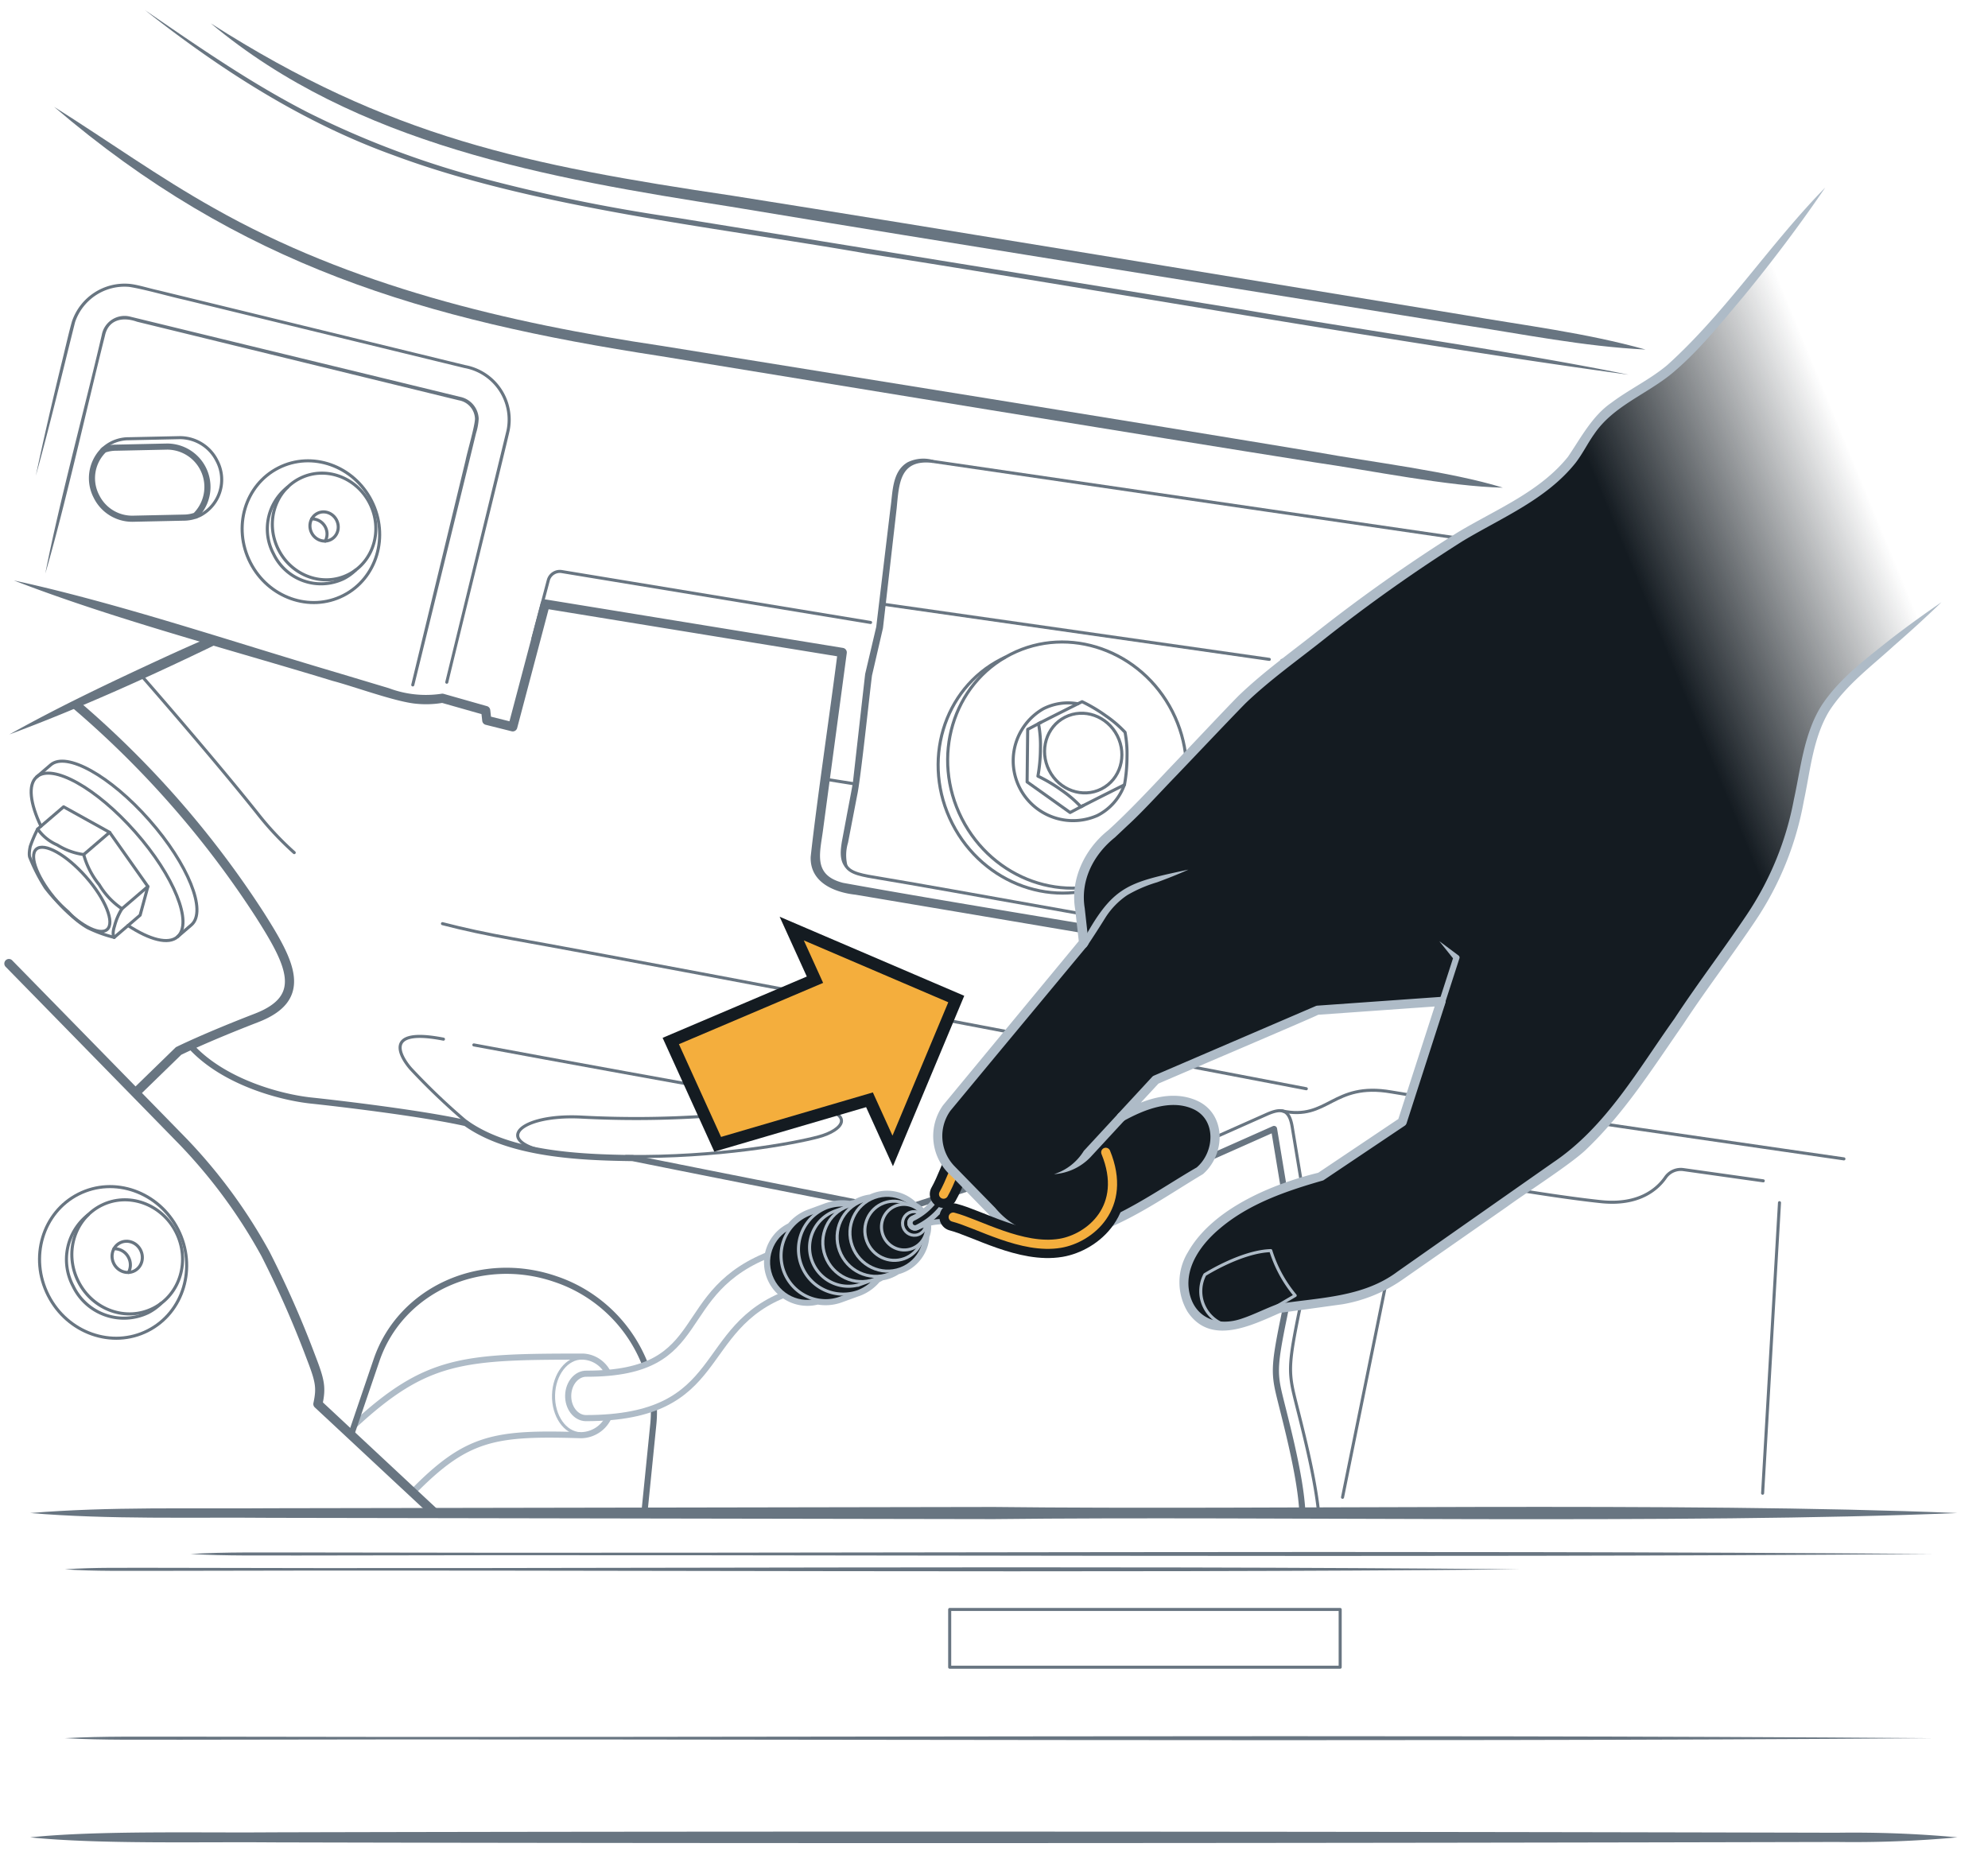 <svg xmlns="http://www.w3.org/2000/svg" xmlns:xlink="http://www.w3.org/1999/xlink" width="325" height="303.893" viewBox="0 0 325 303.893"><defs><linearGradient id="ba647dfd-45a5-4706-a626-ae79a372550e" x1="290.052" y1="139.43" x2="329.758" y2="133.274" gradientTransform="translate(-38.832 47.554) rotate(-13.599)" gradientUnits="userSpaceOnUse"><stop offset="0" stop-color="#141b21"/><stop offset="1" stop-color="#141b21" stop-opacity="0"/></linearGradient></defs><g id="ec6b6aa3-1943-4dd4-b88f-0757a2f48e5c" data-name="below"><path d="M99.5,231.7a5.042,5.042,0,0,1-4.513,2.948c-14.19-.443-18.686.308-27.534,9.337" style="fill:none;stroke:#aebbc7;stroke-miterlimit:10"/><path d="M8.852,17.473c8.76,5.51,17.138,11.526,26.1,16.544,22.433,12.715,47.967,18.776,73.3,22.542,27.771,4.472,79.422,12.782,107,17.372,8.764,1.594,21.939,3.164,30.436,5.8-8.871-.189-21.8-2.85-30.708-4.128-27.569-4.363-79.278-12.841-107-17.378-38.709-5.937-68.8-14.79-99.13-40.752Z" style="fill:#687581"/><path d="M23.67,1.633c8.661,5.935,17.3,11.952,26.654,16.74a148.786,148.786,0,0,0,25.611,9.974A278.506,278.506,0,0,0,110.6,35.6c19.854,3.2,72.919,11.82,93.418,15.151,18.106,3.1,44.407,6.857,62.211,10.51-35.346-4.806-88.848-14.253-124.619-19.817-24.433-4.292-53.967-7.379-77.167-16.022-14.93-5.36-28.4-14.018-40.774-23.794Z" style="fill:#687581"/><path d="M34.464,3.82c29.158,18.648,51.68,23.174,85.2,28.165,33.4,5.286,86.216,14.036,119.585,19.5,9.949,1.73,19.983,2.928,29.768,5.666-10.148-.5-20.047-2.536-30.032-4.042C205.6,47.74,152.722,39.33,119.367,33.778,89.726,29.154,58.154,23.655,34.464,3.82Z" style="fill:#687581"/><path d="M2.265,94.9c17.124,3.723,35.694,10.016,52.59,15l8.729,2.62a17.153,17.153,0,0,0,8.575.909.786.786,0,0,1,.368.011l7.079,2.011a.751.751,0,0,1,.541.639l.177,1.6-.564-.645,4.247,1.061-.907.536,5.309-20.077a.754.754,0,0,1,.846-.549l48.553,7.915a.751.751,0,0,1,.623.837c-.853,6.357-3.02,22.512-3.844,28.65-.488,3.966-1.829,7.625,3.236,8.926,16.452,2.983,37.936,6.411,54.493,9.279,2.848.346,11.135,2.352,14.034,1.518,1.48.036,38.845-11.472,41.449-12.216l-.5.5,3.579-11.7a.75.75,0,1,1,1.423.474l-3.565,11.657a.753.753,0,0,1-.5.5L211.35,155.49c-3.116.868-6.488,1.748-9.767,1.2-13.618-2.264-33.815-5.708-47.486-8.009l-9.491-1.6-4.745-.8c-3.454-.376-7.479-1.992-7.329-6.2.942-8.735,3.3-24.63,4.412-33.5l.623.837L89.014,99.5l.845-.549L84.55,119.026a.75.75,0,0,1-.907.536L79.4,118.5a.752.752,0,0,1-.563-.646l-.177-1.6.541.639-7.08-2.011.368.011a16.39,16.39,0,0,1-4.784.13c-3.464-.428-9.937-2.811-13.295-3.692C37.57,106.185,18.631,101.234,2.265,94.9Z" style="fill:#687581"/><path d="M152.424,75.429C155.9,75.944,258.862,91,261.951,91.388s4.5,1.931,3.99,5.792-2.256,16.613-2.961,20.335c-.9,4.762-1.8,7.465-7.207,7.98s-7.2.4-9,5.734c-1.119,3.315-3.571,11.68-3.571,11.68s-24.681,7.648-31.784,9.757c-4.6,1.367-6.66,1.738-10.521,1.062s-48.7-8.774-56.877-10.111c-3.1-.508-4.954-.8-5.715-2.054" style="fill:none;stroke:#687581;stroke-linecap:round;stroke-linejoin:round;stroke-width:0.5px"/><path d="M138.087,141.692c-.876-1.192-.666-2.752-.457-4.093l.728-3.88c.258-1.432.857-4.434,1.077-5.808.047-.408,1.878-16.682,2.006-17.734l1.816-7.719c-.045.285,1.867-15.6,1.856-15.54l.467-3.9c.378-2.535.232-5.956,2.811-7.446a5.881,5.881,0,0,1,4.07-.39.25.25,0,0,1-.073.494c-5.291-.589-5.407,3.339-5.8,7.435l-.447,3.909c-.009.052-1.781,15.639-1.795,15.686,0,0-1.788,7.728-1.789,7.732-.343,2.518-1.862,17.091-2.422,19.566-.37,1.93-1.128,5.854-1.5,7.785a7.034,7.034,0,0,0-.116,3.644c.128.245-.258.5-.428.259Z" style="fill:#687581"/><line x1="243.198" y1="142.909" x2="248.019" y2="143.642" style="fill:none;stroke:#687581;stroke-linecap:round;stroke-linejoin:round;stroke-width:0.5px"/><line x1="139.94" y1="128.197" x2="134.962" y2="127.404" style="fill:none;stroke:#687581;stroke-linecap:round;stroke-linejoin:round;stroke-width:0.5px"/><path d="M7.412,93.748c2.225-11.472,6.565-27.488,9.224-38.983a3.781,3.781,0,0,1,4.737-2.975l1.145.278L31.677,54.3c11.315,2.759,29.931,7.271,41.214,10.02l2.289.557a3.794,3.794,0,0,1,3.078,3.583,9.549,9.549,0,0,1-.439,2.39l-1.114,4.579L67.723,112.04a.25.25,0,0,1-.486-.119l8.871-36.643c.274-1.394,1.507-5.55,1.543-6.805a3.178,3.178,0,0,0-2.613-3.017L72.749,64.9c-11.262-2.754-29.91-7.3-41.2-10.065L22.39,52.6c-2.293-.827-4.671-.38-5.234,2.3-2.9,11.472-6.457,27.6-9.744,38.856Z" style="fill:#687581"/><path d="M5.868,77.716c1.3-6.137,2.711-12.247,4.2-18.339.412-1.637,1.243-5.289,1.707-6.866a9.093,9.093,0,0,1,9.409-6.1c1.365.131,3.269.751,4.621,1.033,2.86.7,10.736,2.616,13.707,3.34,9.1,2.223,27.447,6.686,36.551,8.908A9.081,9.081,0,0,1,83.3,70.471c-.4,1.938-9.365,38.258-10.017,41.128a.25.25,0,0,1-.486-.118L81.7,74.929l1.107-4.564a8.574,8.574,0,0,0-6.867-10.19L57.666,55.721C51.615,54.247,36.1,50.465,30.252,49.04c-2.581-.569-6.544-1.722-9.12-2.134a8.536,8.536,0,0,0-8.859,5.772c-2.087,8.305-4.092,16.793-6.4,25.038Z" style="fill:#687581"/><ellipse cx="174.448" cy="125.086" rx="19.31" ry="20.323" transform="translate(-37.745 92.638) rotate(-26.948)" style="fill:none;stroke:#687581;stroke-linecap:round;stroke-linejoin:round;stroke-width:0.5px"/><path d="M5.986,127.027c2.546-2.245,9.767,1.787,16.129,9s9.454,14.887,6.908,17.131" style="fill:none;stroke:#687581;stroke-linecap:round;stroke-linejoin:round;stroke-width:0.5px"/><ellipse cx="11.728" cy="145.4" rx="3.089" ry="8.754" transform="translate(-93.214 44.079) rotate(-41.394)" style="fill:none;stroke:#687581;stroke-linecap:round;stroke-linejoin:round;stroke-width:0.5px"/><path d="M20.929,151.32c3.553,2.331,6.613,3.147,8.094,1.842l2.283-1.959c2.546-2.245-.547-9.915-6.908-17.132s-13.582-11.248-16.129-9l-2.283,1.96c-1.454,1.281-1.069,4.331.712,8.055" style="fill:none;stroke:#687581;stroke-linecap:round;stroke-linejoin:round;stroke-width:0.5px"/><path d="M6.16,135.544,10.4,131.91l7.524,4.175,6.255,8.857-1.27,4.683-4.236,3.635a21.613,21.613,0,0,1-4.347-1.586,13.4,13.4,0,0,1-3.178-2.589,26.135,26.135,0,0,1-3.712-3.927,29,29,0,0,1-2.542-4.931s-.261-.4.05-1.84A21.512,21.512,0,0,1,6.16,135.544Z" style="fill:none;stroke:#687581;stroke-linecap:round;stroke-linejoin:round;stroke-width:0.5px"/><path d="M6.16,135.544a7.507,7.507,0,0,0,3.177,2.589,10.989,10.989,0,0,0,4.347,1.586,13.391,13.391,0,0,0,2.543,4.931,12.323,12.323,0,0,0,3.712,3.927,9.958,9.958,0,0,0-1.22,2.843c-.461,1.4-.05,1.84-.05,1.84" style="fill:none;stroke:#687581;stroke-linecap:round;stroke-linejoin:round;stroke-width:0.5px"/><ellipse cx="18.489" cy="206.402" rx="11.895" ry="12.52" transform="translate(-91.529 30.79) rotate(-26.948)" style="fill:none;stroke:#687581;stroke-linecap:round;stroke-linejoin:round;stroke-width:0.5px"/><path d="M26.319,213.11a8.522,8.522,0,0,1-2.115,1.518,9.2,9.2,0,0,1-12.248-4.342,9.3,9.3,0,0,1,2.455-11.674" style="fill:none;stroke:#687581;stroke-linecap:round;stroke-linejoin:round;stroke-width:0.5px"/><ellipse cx="20.795" cy="205.492" rx="8.951" ry="9.421" transform="translate(-90.867 31.736) rotate(-26.948)" style="fill:none;stroke:#687581;stroke-linecap:round;stroke-linejoin:round;stroke-width:0.5px"/><ellipse cx="20.795" cy="205.492" rx="2.449" ry="2.577" transform="translate(-90.867 31.736) rotate(-26.948)" style="fill:none;stroke:#687581;stroke-linecap:round;stroke-linejoin:round;stroke-width:0.5px"/><path d="M18.628,204.166a2.585,2.585,0,0,1,2.393,1.44,2.611,2.611,0,0,1-.016,2.435" style="fill:none;stroke:#687581;stroke-linecap:round;stroke-linejoin:round;stroke-width:0.5px"/><ellipse cx="50.827" cy="86.929" rx="11.119" ry="11.703" transform="translate(-33.876 32.472) rotate(-26.948)" style="fill:none;stroke:#687581;stroke-linecap:round;stroke-linejoin:round;stroke-width:0.5px"/><path d="M58.146,93.2a7.991,7.991,0,0,1-1.976,1.419A8.6,8.6,0,0,1,44.72,90.56a8.689,8.689,0,0,1,2.3-10.913" style="fill:none;stroke:#687581;stroke-linecap:round;stroke-linejoin:round;stroke-width:0.5px"/><ellipse cx="52.983" cy="86.078" rx="8.367" ry="8.806" transform="translate(-33.256 33.357) rotate(-26.948)" style="fill:none;stroke:#687581;stroke-linecap:round;stroke-linejoin:round;stroke-width:0.5px"/><ellipse cx="52.983" cy="86.078" rx="2.289" ry="2.409" transform="translate(-33.256 33.357) rotate(-26.948)" style="fill:none;stroke:#687581;stroke-linecap:round;stroke-linejoin:round;stroke-width:0.5px"/><path d="M50.958,84.839a2.47,2.47,0,0,1,2.221,3.623" style="fill:none;stroke:#687581;stroke-linecap:round;stroke-linejoin:round;stroke-width:0.5px"/><path d="M183.021,143.512q-.45.261-.92.5c-9.507,4.832-21.336.638-26.423-9.367s-1.5-22.035,8-26.867q.317-.16.637-.309" style="fill:none;stroke:#687581;stroke-linecap:round;stroke-linejoin:round;stroke-width:0.5px"/><ellipse cx="177.087" cy="123.125" rx="6.25" ry="6.578" transform="translate(-36.568 93.609) rotate(-26.945)" style="fill:none;stroke:#687581;stroke-linecap:round;stroke-linejoin:round;stroke-width:0.5px"/><path d="M176.705,131.907a19.041,19.041,0,0,0-3.148-2.7,25.717,25.717,0,0,0-3.877-2.309,26.21,26.21,0,0,0,.412-4.488,19,19,0,0,0-.316-4.1s1.757-.895,3.925-1.986,3.2-1.6,3.2-1.6a25.717,25.717,0,0,1,3.877,2.309,19.041,19.041,0,0,1,3.148,2.695,19.035,19.035,0,0,1,.317,4.1,26.14,26.14,0,0,1-.413,4.488s-1.028.508-3.2,1.6S176.705,131.907,176.705,131.907Z" style="fill:none;stroke:#687581;stroke-linecap:round;stroke-linejoin:round;stroke-width:0.5px"/><polyline points="177.07 131.714 174.939 132.844 167.913 127.84 168.009 119.25 170.14 118.12" style="fill:none;stroke:#687581;stroke-linecap:round;stroke-linejoin:round;stroke-width:0.5px"/><path d="M183.8,128.336a9,9,0,0,1-4.38,4.988,9.793,9.793,0,0,1-8.864-17.437,8.942,8.942,0,0,1,5.659-.821" style="fill:none;stroke:#687581;stroke-linecap:round;stroke-linejoin:round;stroke-width:0.5px"/><path d="M4.931,247.377c13.128-1.082,26.255-.665,39.383-.786,24.808-.048,92.435-.162,118.149-.205,45.409.52,112.73-.865,157.533.99-44.556,1.854-112.3.473-157.533.992-25.932-.044-93.036-.157-118.149-.206-13.128-.121-26.255.3-39.383-.785Z" style="fill:#687581"/><path d="M4.931,300.4c11.188-1.153,27.95-.713,39.383-.821,79.733-.2,176.342-.128,255.99.065A186.257,186.257,0,0,1,320,300.4a185.991,185.991,0,0,1-19.692.757c-79.621.192-176.285.263-255.99.064-11.323-.109-28.164.338-39.383-.821Z" style="fill:#687581"/><path d="M31.186,171.056c5.405,5.92,14.8,8.365,19.691,8.88,4.6.484,18.308,2.107,25.276,3.69,7.286,5.191,18.917,5.6,27.259,5.716,19.815,3.977,43.478,8.613,43.478,8.613l30.117-9.782,17.117,2.7,14.158-6.294L211.5,204a89.042,89.042,0,0,1-1.673,11.712c-1.416,6.95-1.544,8.623-.772,11.969s3.6,13.385,3.861,19.692" style="fill:none;stroke:#687581;stroke-linecap:round;stroke-linejoin:round"/><path d="M170.36,186.5l6.04-1.962,18.745,2.96,11.937-5.307c2.369-1.053,3.679-.908,4.164,2.019l2.927,17.664A97.555,97.555,0,0,1,212.34,214.7c-1.55,7.611-1.691,9.444-.845,13.108.768,3.329,3.4,12.7,4.083,19.571" style="fill:none;stroke:#687581;stroke-linecap:round;stroke-linejoin:round;stroke-width:0.5px"/><path d="M35.275,105.394c-11.049,5.337-22.241,10.4-33.746,14.687,8.039-4.5,16.361-8.442,24.715-12.309,2.785-1.284,5.582-2.541,8.405-3.741a.751.751,0,0,1,.626,1.363Z" style="fill:#687581"/><path d="M12.353,115.173a157.922,157.922,0,0,1,30.159,34.453c5.019,7.916,7.915,13.514-.58,16.8s-12.741,5.406-12.741,5.406l-7.049,6.858" style="fill:none;stroke:#687581;stroke-miterlimit:10;stroke-width:1.5px"/><path d="M71.084,247.377,51.971,229.551c.579-2.7.369-3.773-1.158-7.722a165.225,165.225,0,0,0-7.4-16.8,86.476,86.476,0,0,0-13.385-18.276c-4.89-5.019-28.572-29.215-28.572-29.215" style="fill:none;stroke:#687581;stroke-linecap:round;stroke-linejoin:round;stroke-width:1.5px"/><line x1="13.684" y1="139.719" x2="17.92" y2="136.085" style="fill:none;stroke:#687581;stroke-linecap:round;stroke-linejoin:round;stroke-width:0.5px"/><line x1="19.939" y1="148.577" x2="24.175" y2="144.942" style="fill:none;stroke:#687581;stroke-linecap:round;stroke-linejoin:round;stroke-width:0.5px"/><line x1="209.115" y1="109.94" x2="204.549" y2="152.265" style="fill:none;stroke:#687581;stroke-linecap:round;stroke-linejoin:round;stroke-width:0.5px"/><line x1="144.271" y1="98.769" x2="207.507" y2="107.804" style="fill:none;stroke:#687581;stroke-linecap:round;stroke-linejoin:round;stroke-width:0.5px"/><line x1="209.569" y1="107.991" x2="264.003" y2="94.527" style="fill:none;stroke:#687581;stroke-linecap:round;stroke-linejoin:round;stroke-width:0.5px"/><path d="M87.135,104.352l2.5-9.473a1.954,1.954,0,0,1,2.208-1.429l50.478,8.321" style="fill:none;stroke:#687581;stroke-linecap:round;stroke-linejoin:round;stroke-width:0.5px"/><path d="M16.64,73.555A6.153,6.153,0,0,1,18.223,72.4a6.23,6.23,0,0,1,2.647-.667h.136l8.344-.179h.133a6.775,6.775,0,0,1,5.975,3.757A6.585,6.585,0,0,1,32.8,84.217a6.365,6.365,0,0,1-.755.322" style="fill:none;stroke:#687581;stroke-linecap:round;stroke-linejoin:round;stroke-width:0.5px"/><path d="M17.03,73.526a5.954,5.954,0,0,1,1.818-.332h.13l8.35-.18A6.6,6.6,0,0,1,31.961,84.3a5.928,5.928,0,0,1-1.825.331h-.13l-8.35.18a6.514,6.514,0,0,1-5.88-3.63,6.447,6.447,0,0,1,1.042-7.453Z" style="fill:none;stroke:#687581;stroke-linecap:round;stroke-linejoin:round"/><rect x="155.256" y="263.143" width="63.837" height="9.441" style="fill:none;stroke:#687581;stroke-linecap:round;stroke-linejoin:round;stroke-width:0.5px"/><path d="M315.877,284.186c-91.178.694-194.955.025-286.2.25-6.36-.026-12.72.1-19.08-.25,6.36-.352,12.72-.224,19.08-.25,91.268.225,195.007-.444,286.2.25Z" style="fill:#687581"/><path d="M315.877,254.069c-85.044.694-181.845.025-266.957.251-5.933-.027-11.865.1-17.8-.251,5.932-.352,11.864-.224,17.8-.25,85.129.225,181.894-.444,266.957.25Z" style="fill:#687581"/><path d="M248.5,256.579c-71.048.694-151.929.025-223.037.25-4.956-.026-9.913.1-14.869-.25,4.956-.352,9.913-.224,14.869-.25,71.123.225,151.974-.444,223.037.25Z" style="fill:#687581"/><path d="M94.894,234.409c-2.517-.081-4.488-2.914-4.4-6.328s2.2-6.118,4.714-6.038" style="fill:none;stroke:#aebbc7;stroke-miterlimit:10;stroke-width:0.5px"/><path d="M57.941,232.993c11.832-10.924,17.8-11.191,37.365-11.191a4.79,4.79,0,0,1,4.07,2.643" style="fill:none;stroke:#aebbc7;stroke-miterlimit:10"/><path d="M57.392,234.607l4.163-12.224c3.922-11.515,17-17.457,29.218-13.271a23.9,23.9,0,0,1,14.782,14.207" style="fill:none;stroke:#687581;stroke-miterlimit:10"/><path d="M106.9,230.377a20.764,20.764,0,0,1-.1,2.514l-1.457,14.486" style="fill:none;stroke:#687581;stroke-miterlimit:10"/><path d="M128.957,211.382c-15.461,5.646-9.718,20.475-33.227,20.475-1.62-.05-2.893-1.717-2.842-3.723s1.405-3.59,3.025-3.539c20.936,0,13.442-13.508,30.644-19.789" style="fill:none;stroke:#aebbc7;stroke-miterlimit:10"/><path d="M151.193,202.1a6.083,6.083,0,0,1-3.99,5.35,4.107,4.107,0,0,1-.57.17l-.01.01a6.3,6.3,0,0,1-1.32.67,6.161,6.161,0,0,1-1.23.31,4.425,4.425,0,0,1-.75.39,7.1,7.1,0,0,1-3.06,2.18,1.723,1.723,0,0,1-.21.07l-2.64.96a7.062,7.062,0,0,1-3.75.32,6.352,6.352,0,0,1-4.34-11.89,7.038,7.038,0,0,1,3.07-2.19l2.84-1.04v.01a7.106,7.106,0,0,1,3.75-.31,5.078,5.078,0,0,1,.84-.19,6.046,6.046,0,0,1,2.58-.89,5.38,5.38,0,0,1,.55-.24,6.083,6.083,0,0,1,6.48,1.52,3.761,3.761,0,0,1,1.76,4.79Z" style="fill:none;stroke:#aebbc7;stroke-linecap:round;stroke-linejoin:round;stroke-width:1.5px"/><ellipse cx="131.919" cy="206.431" rx="6.259" ry="6.351" transform="translate(-62.797 57.763) rotate(-20.057)" style="fill:#141b21;stroke:#aebbc7;stroke-miterlimit:10;stroke-width:0.5px"/><path d="M140.037,210.538l.23.64-2.85,1.04a7.008,7.008,0,0,1-2.45.44,7.345,7.345,0,0,1-2.57-14.2l2.84-1.04.23.64a7.367,7.367,0,0,1,4.57,12.48Z" style="fill:#141b21;stroke:#aebbc7;stroke-miterlimit:10;stroke-width:0.5px"/><path d="M135.24,197.421h0a7.325,7.325,0,0,1,5.023,13.76h0a7.325,7.325,0,0,1-5.023-13.76Z" style="fill:#141b21;stroke:#aebbc7;stroke-miterlimit:10;stroke-width:0.5px"/><path d="M142.807,208.728l.16.43-2.08.75-.23.08-.19.07v-.01a6.349,6.349,0,0,1-4.03-12.03l2.17-.79.16.43a6.375,6.375,0,0,1,4.04,11.07Z" style="fill:#141b21;stroke:#aebbc7;stroke-miterlimit:10;stroke-width:0.5px"/><ellipse cx="140.786" cy="203.193" rx="6.259" ry="6.351" transform="translate(-61.149 60.608) rotate(-20.057)" style="fill:#141b21;stroke:#aebbc7;stroke-miterlimit:10;stroke-width:0.5px"/><ellipse cx="143.126" cy="202.339" rx="6.259" ry="6.351" transform="translate(-60.714 61.359) rotate(-20.057)" style="fill:#141b21;stroke:#aebbc7;stroke-miterlimit:10;stroke-width:0.5px"/><ellipse cx="145.079" cy="201.626" rx="6.118" ry="6.207" transform="translate(-60.351 61.986) rotate(-20.057)" style="fill:#141b21;stroke:#aebbc7;stroke-miterlimit:10;stroke-width:0.5px"/><ellipse cx="146.172" cy="201.227" rx="4.775" ry="4.845" transform="translate(-60.148 62.336) rotate(-20.057)" style="fill:#141b21;stroke:#aebbc7;stroke-miterlimit:10;stroke-width:0.5px"/><ellipse cx="147.794" cy="200.635" rx="3.682" ry="3.736" transform="translate(-59.846 62.856) rotate(-20.057)" style="fill:#141b21;stroke:#aebbc7;stroke-miterlimit:10;stroke-width:0.5px"/><ellipse cx="149.462" cy="200.026" rx="1.91" ry="1.938" transform="translate(-59.536 63.392) rotate(-20.057)" style="fill:#141b21;stroke:#aebbc7;stroke-miterlimit:10;stroke-width:0.5px"/><path d="M72.333,151.015c3.419.889,7.226,1.712,11.492,2.473,24.9,4.44,129.733,24.518,129.733,24.518" style="fill:none;stroke:#687581;stroke-linecap:round;stroke-linejoin:round;stroke-width:0.5px"/><path d="M22.925,110.245s11.671,13.319,19.2,22.779A49.311,49.311,0,0,0,48.1,139.4" style="fill:none;stroke:#687581;stroke-linecap:round;stroke-linejoin:round;stroke-width:0.5px"/><path d="M133.119,180.973c6.821,1.094,4.762,3.8.708,4.891s-16.6,3.41-31.469,3.211" style="fill:none;stroke:#687581;stroke-linecap:round;stroke-linejoin:round;stroke-width:0.5px"/><path d="M77.463,170.841c12.414,2.325,37.259,6.816,49.1,8.95" style="fill:none;stroke:#687581;stroke-linecap:round;stroke-linejoin:round;stroke-width:0.5px"/><path d="M77.4,184.376a107.862,107.862,0,0,1-10.217-9.61c-1.617-1.817-4.771-6.835,5.313-4.869" style="fill:none;stroke:#687581;stroke-linecap:round;stroke-linejoin:round;stroke-width:0.5px"/><path d="M93.855,188.925c-14.534-1.138-10.147-6.859,1.168-6.286a170.617,170.617,0,0,0,20.619-.161" style="fill:none;stroke:#687581;stroke-linecap:round;stroke-linejoin:round;stroke-width:0.5px"/><path d="M209.558,181.621c7.594,1.673,8.237-4.762,17.89-3.089s74,10.94,74,10.94" style="fill:none;stroke:#687581;stroke-linecap:round;stroke-linejoin:round;stroke-width:0.5px"/><line x1="290.914" y1="196.634" x2="288.153" y2="244.136" style="fill:none;stroke:#687581;stroke-linecap:round;stroke-linejoin:round;stroke-width:0.5px"/><path d="M219.479,244.8l9.009-44.4,7.851-7.851s16.067,2.938,25.371,3.914c6.287.66,9.284-2.1,10.567-3.956a3.046,3.046,0,0,1,2.927-1.283l13.056,1.839" style="fill:none;stroke:#687581;stroke-linecap:round;stroke-linejoin:round;stroke-width:0.5px"/></g><g id="f7226851-940b-4403-8092-c9610a5acf31" data-name="above"><path d="M149.578,199.943a10.786,10.786,0,0,1,6.794-.8" style="fill:none;stroke:#aebbc7;stroke-linecap:round;stroke-linejoin:round;stroke-width:2.5px"/><path d="M149.578,199.943a10.786,10.786,0,0,1,6.794-.8" style="fill:none;stroke:#141b21;stroke-linecap:round;stroke-linejoin:round;stroke-width:0.75px"/><path d="M149.578,199.943a10.792,10.792,0,0,0,4.9-4.776" style="fill:none;stroke:#aebbc7;stroke-linecap:round;stroke-linejoin:round;stroke-width:2.5px"/><path d="M149.578,199.943a10.792,10.792,0,0,0,4.9-4.776" style="fill:none;stroke:#141b21;stroke-linecap:round;stroke-linejoin:round;stroke-width:0.75px"/><path d="M154.255,195.24c2.072-3.592,4.084-11.791,9.185-15.5,4.168-3.027,13.009-3.967,16.507,6.906" style="fill:none;stroke:#141b21;stroke-linecap:round;stroke-linejoin:round;stroke-width:4.5px"/><path d="M154.255,195.24c2.072-3.592,4.084-11.791,9.185-15.5,4.168-3.027,13.009-3.967,16.507,6.906" style="fill:none;stroke:#f4ae3d;stroke-linecap:round;stroke-linejoin:round;stroke-width:1.5px"/><path d="M317.407,98.449l-1.916,1.562c-19.742,16.106-18.179,14.367-21.851,33.132-3.515,13.89-8.428,17.892-18,32.116-11.152,16.576-15.41,21.7-21.382,25.541l-26.093,18.257a23.958,23.958,0,0,1-9.707,3.582l-9.383,1.282c-3.367,1.36-5.764,2.634-7.827,2.833-2.125.205-5.147,0-6.876-3.382-3.179-6.216,2.357-16.085,21.548-21.009l13.319-8.939,6.354-19.693-20.179,1.433-26.485,11.39-5.6,6.055c13.664-7.739,18.948,2.994,12.829,8.806-7.378,4.169-23.787,17.032-32.859,7.742l-7.784-7.972a7.806,7.806,0,0,1-.244-10.645l.091-.1,21.817-26.327-.678-6.048a12.393,12.393,0,0,1,3.805-10.392l5.267-4.977,16.354-17.178a50.109,50.109,0,0,1,4.9-4.5c6.806-5.465,24.948-19.753,35.039-25.057C260.351,76.245,256.3,73.7,262.155,67.974c3.666-3.588,8.168-4.739,13.265-9.805,6.128-6.093,14.337-16.775,22.985-27.511" style="fill:url(#ba647dfd-45a5-4706-a626-ae79a372550e)"/><path d="M317.407,98.448q-3.75,3.623-7.675,7.028c-3.765,3.453-8,6.554-10.746,10.868-2.617,4.423-3.028,9.659-4.105,14.667a51.24,51.24,0,0,1-7.837,19.434c-3.879,5.8-8.068,11.243-11.893,17.061-4.943,7.1-9.664,14.606-16.043,20.62-2.6,2.4-9.8,7.015-12.74,9.172l-17.046,11.891a24.318,24.318,0,0,1-9.82,4.05l-10.323,1.425.179-.048c-4.738,2.075-11.449,5.477-15.207-.14a9.408,9.408,0,0,1,.054-9.755c4.17-7.389,14.48-11.314,21.3-12.98l13.319-8.94-.3.393,6.354-19.693.767.978-20.178,1.433c1.211-.381-26.525,11.4-26.243,11.331l.254-.18-5.6,6.055-.92-1.161c3.808-2.08,8.5-3.935,12.811-1.965,4.792,2.244,4.539,8.805.9,11.967-6.645,3.966-13.2,8.79-21.122,10.737-5.355,1.3-10.261.184-13.912-4.165-1.337-1.339-4.761-4.9-6.131-6.279a8.678,8.678,0,0,1-1.329-11.552l7.491-9.061,14.906-18.028-.175.586-.627-5.536c-.834-4.905,1.57-9.873,5.388-12.906,3.165-2.861,6.831-6.758,9.775-9.884,2.694-2.8,8.88-9.412,11.541-12.109,4.046-3.894,8.619-7.161,13.012-10.639a265.874,265.874,0,0,1,22.84-16.094c6.232-3.741,13.375-6.586,18.007-12.345,2.03-2.964,3.921-6.641,7.047-8.8,3.013-2.27,6.356-3.816,9.211-6.216,9.615-8.682,16.727-19.748,25.805-29.009-4.19,6.161-8.669,12.086-13.393,17.841-3.621,4.279-7.127,8.706-11.438,12.361-4.2,3.555-9.766,5.428-12.927,10.087-1.032,1.43-1.85,3.141-3.039,4.7-4.762,6-12.066,8.971-18.433,12.791a264.555,264.555,0,0,0-22.645,16.033c-4.325,3.442-8.882,6.659-12.874,10.487-2.554,2.593-8.92,9.33-11.548,12.065-2.252,2.319-5.435,5.833-7.8,7.978l-2.032,1.917c-3.5,2.8-5.681,7.025-4.934,11.571l.615,5.538a.788.788,0,0,1-.175.586l-14.957,18.009-7.431,8.965a7.1,7.1,0,0,0,.678,9.1c1.627,1.675,5.044,5.158,6.642,6.8,3.324,3.955,7.552,4.943,12.508,3.75,7.292-1.64,14.593-7.015,20.42-10.362,2.918-2.5,3.262-7.774-.535-9.534-3.666-1.687-8.038.069-11.407,1.925a.753.753,0,0,1-.92-1.162l5.6-6.055a.763.763,0,0,1,.254-.18l26.486-11.39a.792.792,0,0,1,.243-.059l20.179-1.433a.753.753,0,0,1,.767.978l-6.354,19.693a.751.751,0,0,1-.3.393l-13.319,8.939c-6.008,1.718-12.125,3.792-16.931,7.888-2.951,2.469-5.676,6.17-5.013,10.147.728,4.386,4.583,5.958,8.61,4.568,1.964-.642,3.928-1.678,5.969-2.411,6.69-1.046,13.858-1.038,19.488-5.269,5.641-3.962,20.066-14.081,25.521-17.9,8.6-5.8,13.808-15.13,19.756-23.452,3.784-5.768,8.044-11.327,11.865-17.047a50.492,50.492,0,0,0,7.678-18.815c1.109-5.053,1.617-10.582,4.39-15.149,2.875-4.493,7.245-7.713,11.313-10.97,2.744-2.124,5.554-4.156,8.421-6.123Z" style="fill:#aebbc7"/><path d="M235.164,164.043l2.457-7.615.128.512-2.453-3.068,3.149,2.35a.424.424,0,0,1,.128.513l-2.457,7.615a.5.5,0,0,1-.952-.307Z" style="fill:#aebbc7"/><path d="M207.557,214.27l4.182-2.464a21.064,21.064,0,0,1-3.99-7.333c-4.815.139-10.783,3.928-10.783,3.928a5.841,5.841,0,0,0,3.806,8.38" style="fill:none;stroke:#aebbc7;stroke-linecap:round;stroke-linejoin:round;stroke-width:0.5px"/><path d="M176.822,154.219c5.069-9.4,7.324-9.874,17.467-12.04-1.682.762-3.393,1.433-5.115,2.07a21.909,21.909,0,0,0-4.911,2.118,12.5,12.5,0,0,0-3.608,3.758q-1.453,2.337-2.985,4.624a.5.5,0,0,1-.848-.53Z" style="fill:#aebbc7"/><path d="M155.832,198.992c4.016,1.034,11.282,5.333,17.5,4.281,4.778-.808,11.129-5.862,7.438-14.872" style="fill:none;stroke:#141b21;stroke-linecap:round;stroke-linejoin:round;stroke-width:4.5px"/><path d="M155.832,198.992c4.016,1.034,11.282,5.333,17.5,4.281,4.778-.808,11.129-5.862,7.438-14.872" style="fill:none;stroke:#f4ae3d;stroke-linecap:round;stroke-linejoin:round;stroke-width:1.5px"/><path d="M183.885,183.118l-5.595,6.054a9.077,9.077,0,0,1-5.981,2.8,8.845,8.845,0,0,0,4.879-3.816l5.595-6.054a.75.75,0,0,1,1.1,1.018Z" style="fill:#aebbc7"/></g><g id="aafa7b25-c2a8-4fcd-be08-044dd0d91c7f" data-name="arrows/icons"><polygon points="145.942 188.175 142.144 179.811 117.326 187.089 109.659 170.202 133.231 160.18 129.434 151.817 156.331 163.339 145.942 188.175" style="fill:#f4ae3d;stroke:#141b21;stroke-miterlimit:10;stroke-width:2px"/></g></svg>